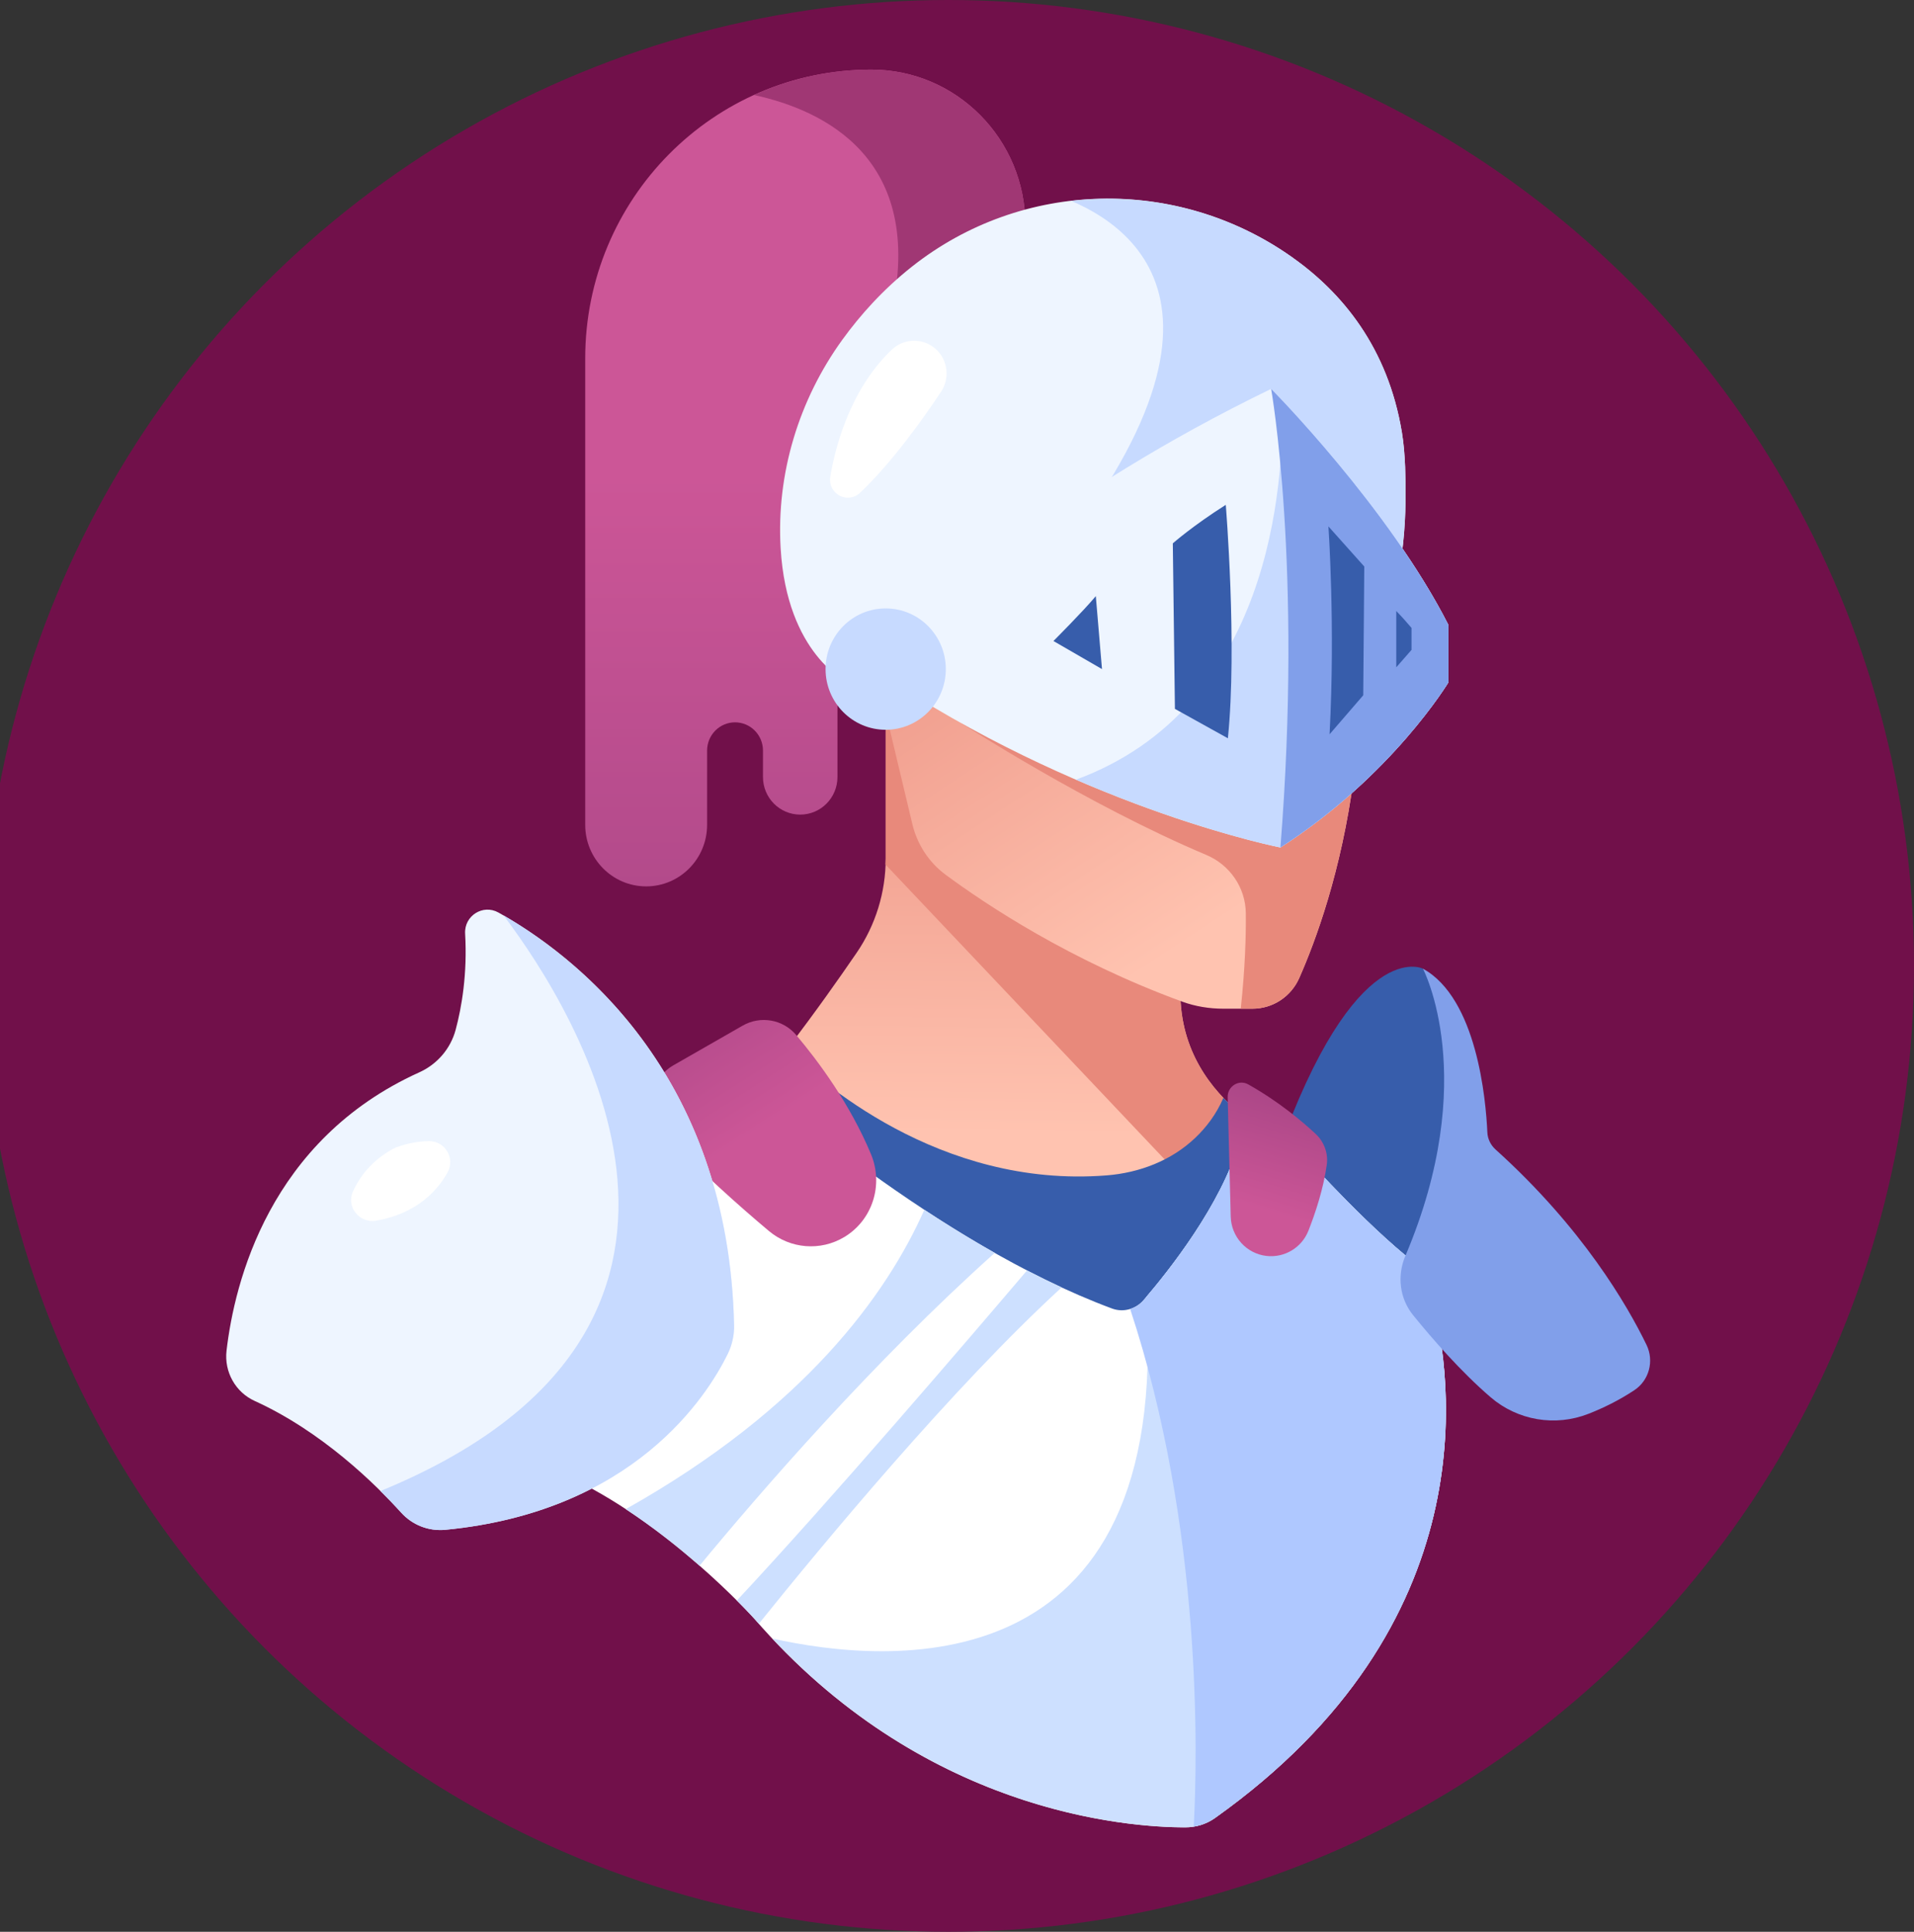 <svg width="110" height="111" viewBox="0 0 110 111" fill="none" xmlns="http://www.w3.org/2000/svg">
<rect x="0" y="0" width="110" height="111" fill="#333333" stroke="none"/>
<g clip-path="url(#clip0_32_2603)">
<circle cx="54.5" cy="55.5" r="55.5" fill="#71104A"/>
<path d="M81.777 55.659C81.777 55.659 77.897 53.68 73.413 66.303L81.122 74.354C81.122 74.354 86.578 62.121 81.777 55.659Z" fill="#375DAB"/>
<path d="M50.902 40.932V49.337C50.903 51.271 50.32 53.158 49.231 54.749C47.216 57.694 43.707 62.583 40.564 65.754C40.564 65.754 52.439 74.36 65.826 78.826L74.463 65.863C74.463 65.863 67.406 63.357 67.857 56.385L50.902 40.932Z" fill="url(#paint0_linear_32_2603)"/>
<path d="M67.857 56.385L50.901 40.932V49.337C50.901 49.45 50.893 49.562 50.889 49.674L71.057 70.975L74.462 65.863C74.462 65.863 67.406 63.357 67.857 56.385Z" fill="#E8897B"/>
<path d="M40.564 65.754C40.564 65.754 52.439 74.36 65.826 78.826L74.462 65.863C74.462 65.863 72.192 65.055 70.309 63.084C69.904 64.027 69.317 64.786 68.692 65.381C67.315 66.692 65.481 67.39 63.594 67.538C53.944 68.299 46.916 61.972 45.227 60.287C43.73 62.235 42.103 64.2 40.564 65.754Z" fill="#375DAB"/>
<path d="M30.747 74.311L43.63 62.304C43.63 62.304 53.776 71.43 63.911 75.188C64.553 75.426 65.275 75.227 65.724 74.706C67.148 73.053 70.166 69.257 71.224 65.645L74.462 65.863C74.462 65.863 77.789 69.65 80.727 72.099C81.488 72.733 82.045 73.575 82.294 74.538C83.508 79.225 85.499 93.325 69.826 104.462C69.323 104.819 68.719 105.001 68.105 105C64.674 104.995 52.955 104.108 43.333 92.989C43.333 92.989 38.288 87.374 32.433 84.749C30.359 83.82 28.956 81.822 28.751 79.541C28.665 78.573 28.799 77.598 29.145 76.691C29.491 75.784 30.039 74.97 30.747 74.311Z" fill="white"/>
<path d="M80.727 72.099C77.789 69.65 74.463 65.863 74.463 65.863L71.229 65.645L71.221 65.653C70.195 69.149 67.339 72.81 65.867 74.538C67.41 97.114 50.943 95.619 44.381 94.147C53.789 104.167 64.798 104.995 68.105 105C68.72 105.001 69.324 104.819 69.826 104.462C85.499 93.324 83.508 79.224 82.295 74.538C82.045 73.575 81.488 72.733 80.727 72.099Z" fill="#CDE0FF"/>
<path d="M82.295 74.538C82.045 73.575 81.488 72.733 80.727 72.099C77.789 69.65 74.463 65.863 74.463 65.863L71.224 65.645C70.166 69.256 67.148 73.053 65.724 74.706C65.518 74.944 65.25 75.119 64.95 75.21C69.128 87.851 68.821 100.98 68.606 104.957C69.043 104.885 69.462 104.72 69.826 104.461C85.499 93.324 83.508 79.224 82.295 74.538Z" fill="#AFC8FF"/>
<path d="M38.706 61.209L42.68 58.933C43.703 58.347 44.995 58.568 45.758 59.472C47.013 60.959 48.85 63.422 50.056 66.316C50.788 68.071 50.147 70.102 48.526 71.078C47.154 71.904 45.418 71.763 44.19 70.732C42.553 69.358 40.215 67.294 38.138 65.082C37.037 63.91 37.313 62.007 38.706 61.209Z" fill="url(#paint1_linear_32_2603)"/>
<path d="M70.556 63.041L70.731 69.902C70.745 70.465 70.96 71.004 71.336 71.419C71.712 71.835 72.225 72.1 72.779 72.165C73.816 72.286 74.808 71.698 75.195 70.72C75.597 69.703 76.054 68.328 76.251 66.931C76.345 66.269 76.097 65.606 75.611 65.152C74.832 64.426 73.476 63.284 71.735 62.307C71.199 62.006 70.541 62.421 70.556 63.041Z" fill="url(#paint2_linear_32_2603)"/>
<path d="M28.645 52.433C32.892 54.805 41.881 61.542 42.189 76.162C42.201 76.734 42.068 77.301 41.815 77.813C40.629 80.225 36.415 86.857 25.592 87.902C25.124 87.948 24.652 87.883 24.214 87.713C23.775 87.543 23.381 87.273 23.064 86.923C21.599 85.303 18.517 82.261 14.635 80.497C13.532 79.995 12.878 78.824 13.019 77.612C13.477 73.683 15.474 65.515 24.093 61.618C25.122 61.154 25.894 60.265 26.188 59.167C26.534 57.873 26.864 55.967 26.731 53.645C26.673 52.621 27.756 51.936 28.645 52.433Z" fill="#EEF5FF"/>
<path d="M41.816 77.813C42.068 77.301 42.201 76.734 42.189 76.162C41.888 61.875 33.3 55.119 28.945 52.604C33.165 58.193 44.522 76.383 21.865 85.674C22.276 86.079 22.676 86.496 23.064 86.923C23.382 87.273 23.775 87.543 24.214 87.713C24.653 87.883 25.125 87.948 25.592 87.902C36.415 86.857 40.629 80.225 41.816 77.813Z" fill="#C7DAFF"/>
<path d="M20.284 68.464C20.657 67.639 21.341 66.695 22.598 66.006C22.653 65.976 22.711 65.949 22.769 65.927C23.025 65.831 23.797 65.571 24.657 65.568C25.58 65.564 26.175 66.561 25.72 67.372C25.133 68.42 23.946 69.735 21.612 70.14C20.662 70.304 19.884 69.349 20.284 68.464Z" fill="white"/>
<path d="M58.93 12.935C58.93 8 54.966 4 50.076 4C40.995 4 33.633 11.429 33.633 20.593V47.396C33.633 49.348 35.201 50.931 37.136 50.931C39.07 50.931 40.638 49.348 40.638 47.396V43.125C40.638 42.696 40.808 42.284 41.109 41.98C41.41 41.676 41.818 41.505 42.244 41.505C42.67 41.505 43.078 41.676 43.379 41.98C43.68 42.284 43.849 42.696 43.849 43.125V44.647C43.849 45.84 44.807 46.807 45.99 46.807C47.172 46.807 48.13 45.84 48.13 44.647V33.553C48.13 33.553 47.839 18.727 58.93 12.935Z" fill="url(#paint3_linear_32_2603)"/>
<path d="M50.076 4C47.751 3.998 45.453 4.496 43.333 5.46C47.289 6.311 53.246 9.077 51.216 18.08L52.551 18.618C54.085 16.407 56.15 14.387 58.931 12.935C58.93 8 54.966 4 50.076 4Z" fill="#A03774"/>
<path d="M48.689 39.19C48.689 39.19 45.223 37.608 44.864 31.503C44.613 27.222 45.909 22.973 48.417 19.512C49.429 18.116 50.741 16.64 52.411 15.32C58.75 10.307 67.644 10.11 74.243 14.768C77.144 16.814 79.758 19.973 80.567 24.831C80.676 25.49 80.726 26.158 80.754 26.826C80.842 29.001 80.829 33.599 79.297 35.52L48.689 39.19Z" fill="#EEF5FF"/>
<path d="M79.297 35.52C80.829 33.599 80.842 29.001 80.754 26.826C80.726 26.158 80.676 25.49 80.567 24.831C79.758 19.973 77.144 16.815 74.243 14.768C70.464 12.101 65.934 11.033 61.561 11.542C66.093 13.467 73.328 19.728 54.931 38.441L79.297 35.52Z" fill="#C7DAFF"/>
<path d="M47.716 27.401C47.946 25.991 48.749 22.465 51.257 20.089C51.567 19.796 51.965 19.618 52.388 19.584C52.811 19.55 53.232 19.662 53.584 19.902C53.992 20.18 54.274 20.61 54.368 21.098C54.462 21.586 54.361 22.092 54.087 22.505C53.023 24.107 51.246 26.595 49.424 28.318C49.247 28.485 49.016 28.584 48.774 28.595C48.531 28.607 48.293 28.531 48.101 28.381C47.955 28.268 47.842 28.117 47.774 27.945C47.706 27.772 47.686 27.584 47.716 27.401Z" fill="white"/>
<path d="M50.902 40.932L52.434 47.351C52.711 48.515 53.382 49.547 54.338 50.256C56.643 51.962 61.49 55.193 67.936 57.552C68.698 57.831 69.506 57.96 70.316 57.96H71.981C72.549 57.96 73.105 57.795 73.582 57.483C74.058 57.171 74.435 56.727 74.666 56.204C75.612 54.068 77.092 50.065 77.807 44.654L52.927 39.19L50.902 40.932Z" fill="url(#paint4_linear_32_2603)"/>
<path d="M55.83 39.827L55.267 41.566C55.267 41.566 62.484 46.24 69.325 49.123C70.671 49.69 71.58 50.99 71.598 52.463C71.613 53.789 71.558 55.63 71.308 57.96H71.981C72.549 57.96 73.105 57.795 73.581 57.483C74.058 57.172 74.435 56.727 74.666 56.204C75.612 54.068 77.091 50.065 77.806 44.654L55.83 39.827Z" fill="#E8897B"/>
<path d="M51.325 37.097C53.339 35.098 60.632 28.364 73.054 22.345C73.054 22.345 79.82 29.172 83.245 35.916V39.204C83.245 39.204 80.019 44.566 73.587 48.696C73.587 48.696 62.838 46.598 51.568 39.35C51.257 39.149 51.034 38.835 50.945 38.474C50.884 38.231 50.887 37.976 50.953 37.734C51.02 37.493 51.148 37.273 51.325 37.097Z" fill="#EEF5FF"/>
<path d="M61.836 44.8C68.587 47.718 73.587 48.696 73.587 48.696C80.019 44.566 83.245 39.204 83.245 39.204V35.916C80.452 30.417 75.439 24.864 73.684 23.002C73.81 27.898 73.013 40.687 61.836 44.8Z" fill="#C7DAFF"/>
<path d="M83.245 39.204V35.916C79.82 29.172 73.054 22.345 73.054 22.345C73.054 22.345 74.872 32.563 73.587 48.696C80.019 44.566 83.245 39.204 83.245 39.204Z" fill="#819FEA"/>
<path d="M67.403 31.221C67.403 31.221 68.535 30.22 70.447 29.008C70.447 29.008 71.112 37.109 70.568 42.422L67.524 40.732L67.403 31.221Z" fill="#375DAB"/>
<path d="M62.978 34.253L63.333 38.446L60.542 36.832C60.542 36.832 62.236 35.141 62.978 34.253Z" fill="#375DAB"/>
<path d="M76.346 30.247C76.346 30.247 76.746 35.961 76.412 42.192L78.347 39.951L78.407 32.553L76.346 30.247Z" fill="#375DAB"/>
<path d="M81.122 36.079C80.856 35.767 80.534 35.402 80.245 35.109V38.344L81.122 37.342V36.079Z" fill="#375DAB"/>
<path d="M50.901 41.933C52.81 41.933 54.357 40.372 54.357 38.446C54.357 36.52 52.81 34.959 50.901 34.959C48.993 34.959 47.446 36.52 47.446 38.446C47.446 40.372 48.993 41.933 50.901 41.933Z" fill="#C7DAFF"/>
<path d="M81.777 55.659C81.777 55.659 85.108 61.953 80.765 72.171C80.283 73.305 80.437 74.612 81.212 75.567C82.296 76.904 83.954 78.813 85.669 80.286C87.227 81.624 89.384 81.984 91.292 81.237C92.113 80.916 93.025 80.477 93.927 79.88C94.777 79.318 95.076 78.201 94.629 77.279C93.53 75.009 90.949 70.555 85.953 66.051C85.672 65.798 85.497 65.444 85.48 65.064C85.396 63.197 84.885 57.37 81.777 55.659Z" fill="#819FEA"/>
<path d="M40.205 89.965C43.683 85.751 50.167 78.258 57.169 71.991C55.761 71.195 54.401 70.355 53.123 69.514C50.96 74.381 46.244 80.945 35.961 86.715C37.569 87.771 39.022 88.929 40.205 89.965Z" fill="#CDE0FF"/>
<path d="M61.014 73.976C60.343 73.665 59.681 73.338 59.025 72.998C55.593 77.032 47.738 86.197 42.348 91.966C42.974 92.591 43.333 92.989 43.333 92.989C43.426 93.096 43.519 93.195 43.612 93.3C47.29 88.725 54.806 79.658 61.014 73.976Z" fill="#CDE0FF"/>
</g>
<defs>
<linearGradient id="paint0_linear_32_2603" x1="57.52" y1="65.302" x2="57.923" y2="34.407" gradientUnits="userSpaceOnUse">
<stop offset="0.005" stop-color="#FFC3B0"/>
<stop offset="1" stop-color="#E8897B"/>
</linearGradient>
<linearGradient id="paint1_linear_32_2603" x1="43.725" y1="64.865" x2="33.6" y2="49.049" gradientUnits="userSpaceOnUse">
<stop stop-color="#CC5697"/>
<stop offset="1" stop-color="#8E3979"/>
</linearGradient>
<linearGradient id="paint2_linear_32_2603" x1="72.151" y1="69.387" x2="75.768" y2="57.439" gradientUnits="userSpaceOnUse">
<stop stop-color="#CC5697"/>
<stop offset="1" stop-color="#8E3979"/>
</linearGradient>
<linearGradient id="paint3_linear_32_2603" x1="46.282" y1="27.33" x2="46.282" y2="85.484" gradientUnits="userSpaceOnUse">
<stop stop-color="#CC5697"/>
<stop offset="1" stop-color="#8E3979"/>
</linearGradient>
<linearGradient id="paint4_linear_32_2603" x1="69.743" y1="53.456" x2="51.432" y2="25.51" gradientUnits="userSpaceOnUse">
<stop offset="0.005" stop-color="#FFC3B0"/>
<stop offset="1" stop-color="#E8897B"/>
</linearGradient>
<clipPath id="clip0_32_2603">
<rect width="110" height="111" fill="white"/>
</clipPath>
</defs>
</svg>
